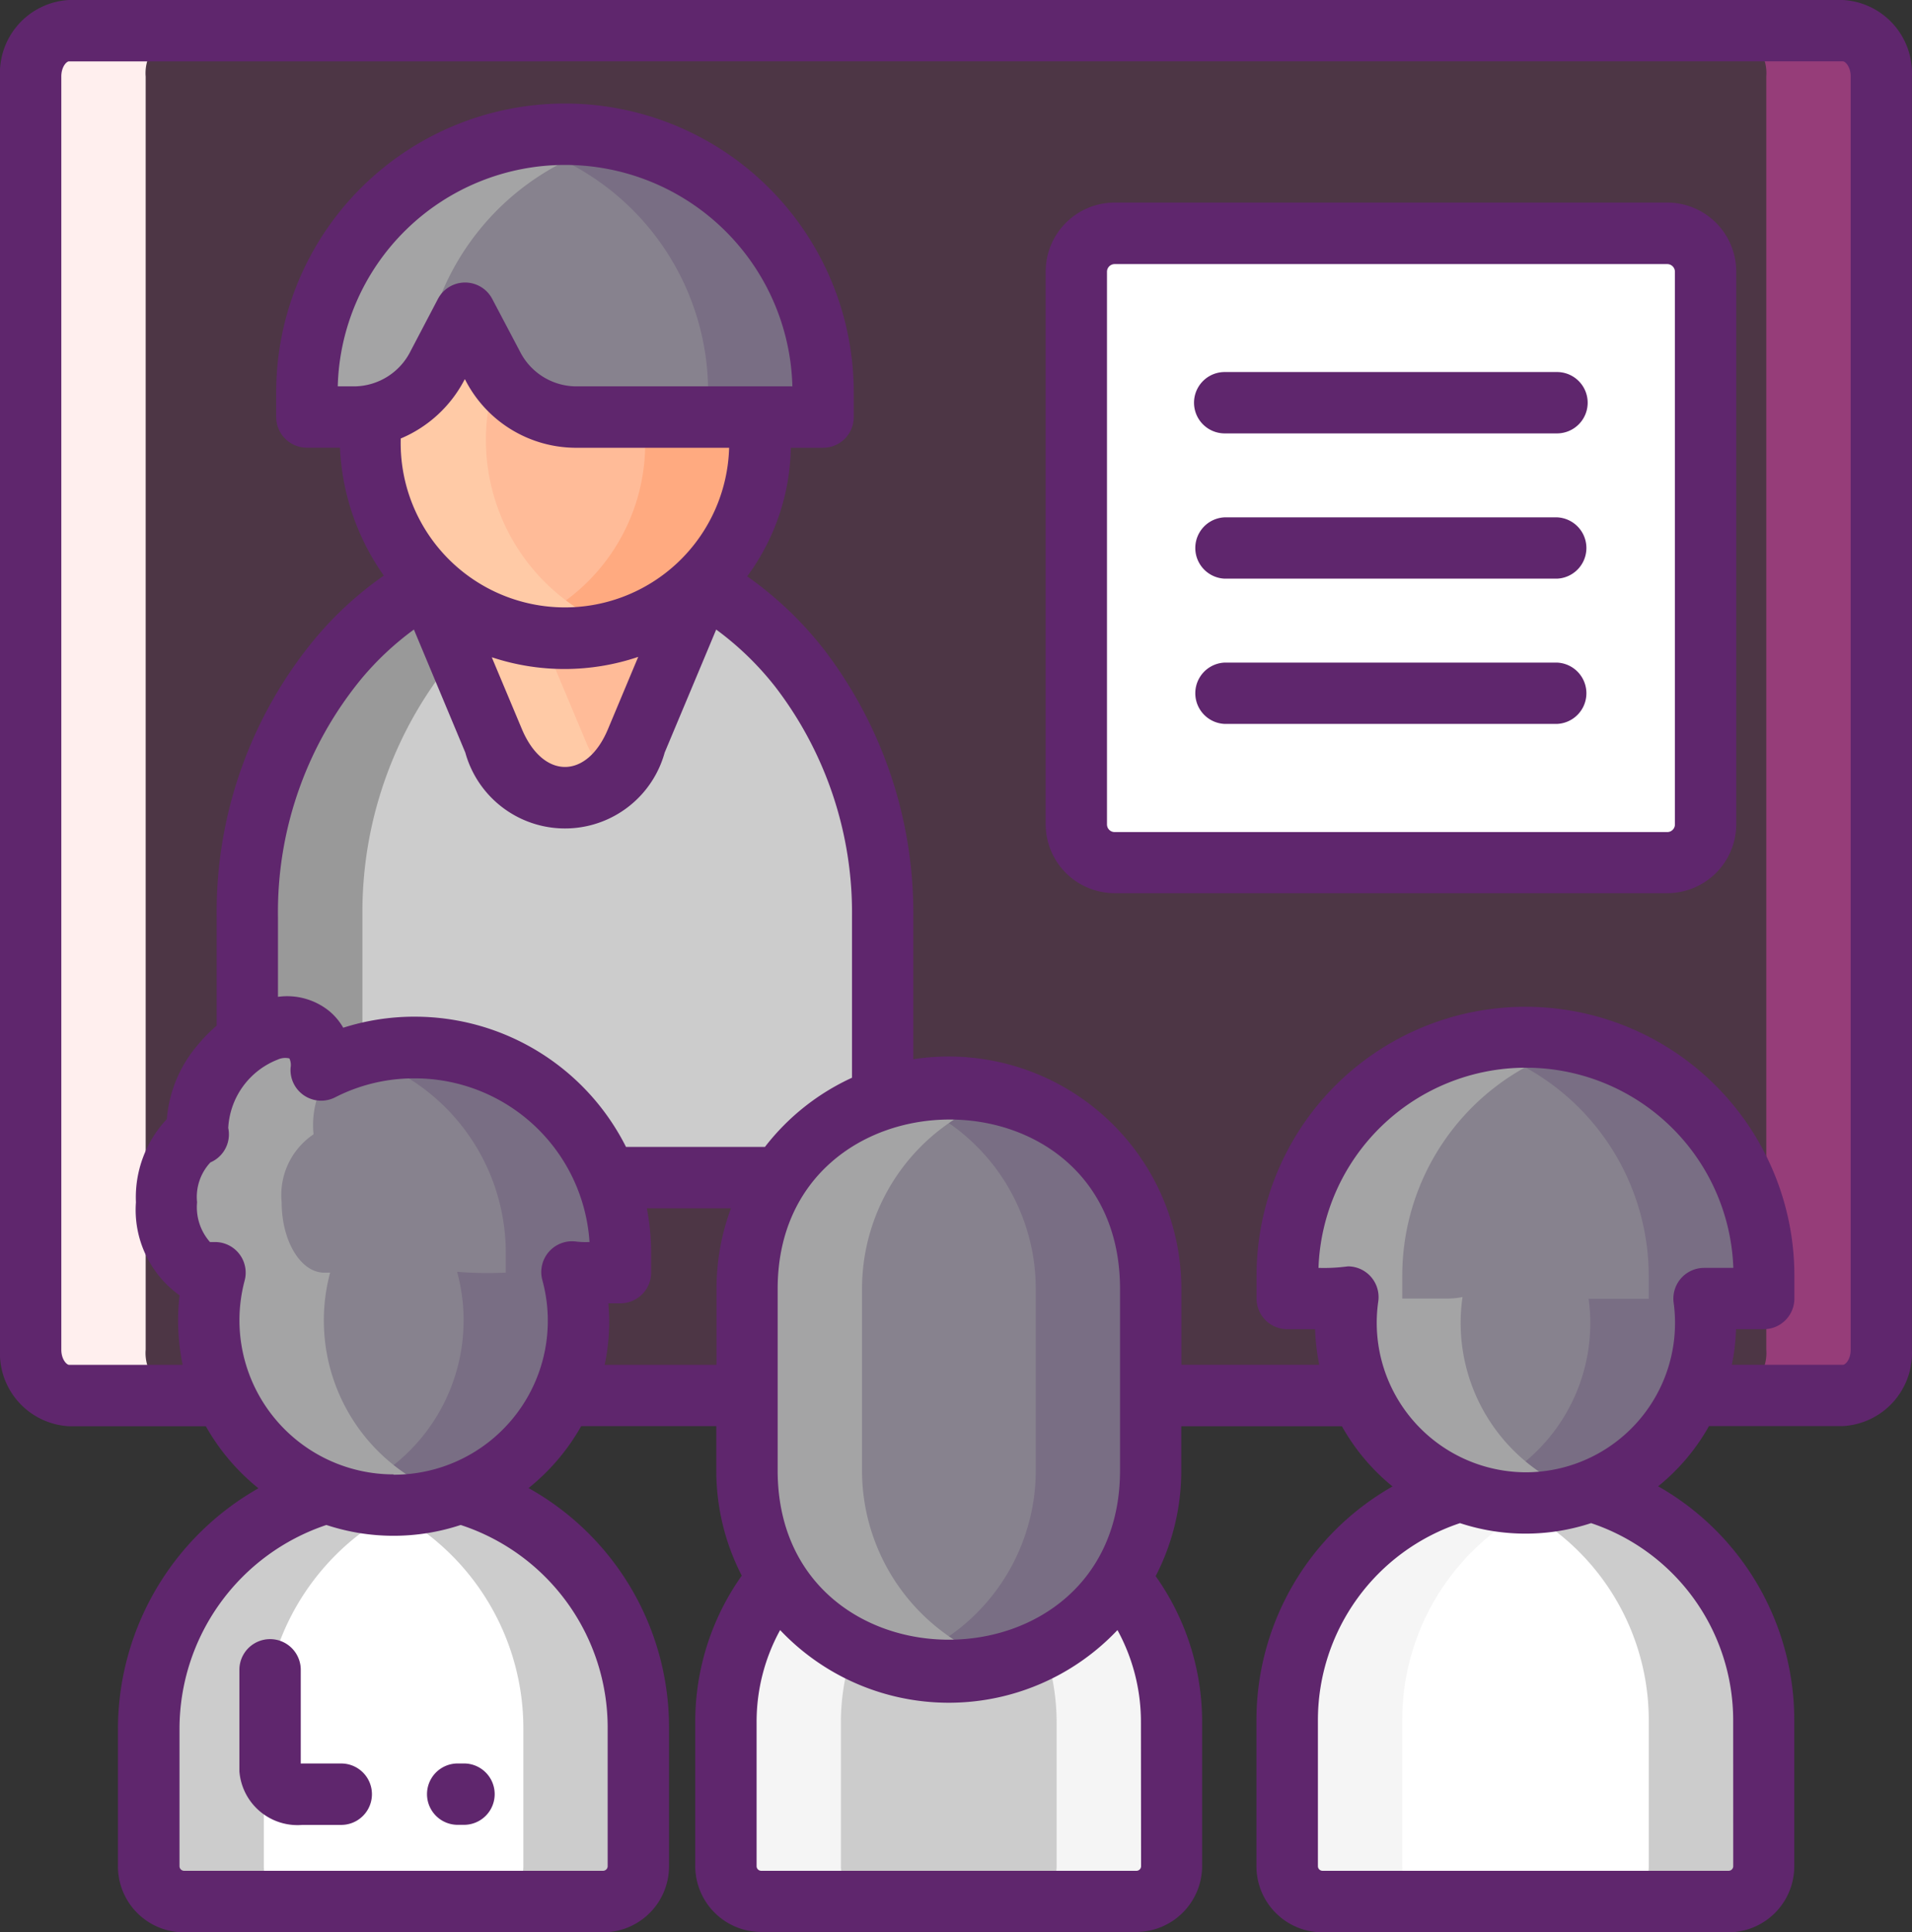 <svg xmlns="http://www.w3.org/2000/svg" width="36.332" height="36.713" viewBox="0 0 36.332 36.713"><rect x="0" y="0" width="36.332" height="36.713" fill="#333333" stroke="none"/><path d="M8.04,6H41.749a.809.809,0,0,1,.728.87V31.064a.809.809,0,0,1-.728.87H8.04a.809.809,0,0,1-.728-.87V6.873A.809.809,0,0,1,8.04,6Z" transform="translate(-6.729 -5.419)" fill="#b6418f" opacity="0.2"/><path d="M32.021,200.127v2.623a.67.67,0,0,1-.67.67H23.388a.67.67,0,0,1-.67-.67v-2.623a4.651,4.651,0,0,1,9.3,0Z" transform="translate(-19.89 -167.289)" fill="#fff"/><path d="M106.457,201.783v2.738a.67.67,0,0,1-.67.67H98.658a.67.67,0,0,1-.67-.67v-2.738a4.234,4.234,0,0,1,8.469,0Z" transform="translate(-84.195 -169.06)" fill="#ccc"/><path d="M180.256,199.79v2.778a.67.67,0,0,1-.67.67h-7.715a.67.67,0,0,1-.67-.67V199.79a4.527,4.527,0,0,1,9.054,0Z" transform="translate(-146.742 -167.108)" fill="#fff"/><path d="M47.64,80.474v4.089a.815.815,0,0,1-.749.869H36.314a.816.816,0,0,1-.749-.869V80.474a7.574,7.574,0,0,1,1.717-4.888A5.646,5.646,0,0,1,41.6,73.47a5.71,5.71,0,0,1,4.454,2.277A7.632,7.632,0,0,1,47.64,80.474Z" transform="translate(-30.866 -63.058)" fill="#ccc"/><path d="M154.9,44.38H144.4a.729.729,0,0,1-.728-.728v-10.5a.729.729,0,0,1,.728-.728h10.5a.729.729,0,0,1,.728.728v10.5A.728.728,0,0,1,154.9,44.38Z" transform="translate(-123.219 -27.986)" fill="#fff"/><path d="M231.6,6.871v24.19a.81.81,0,0,1-.728.871H228.69a.81.81,0,0,0,.728-.871V6.871A.81.81,0,0,0,228.69,6h2.185a.81.81,0,0,1,.728.871Z" transform="translate(-195.855 -5.417)" fill="#b6418f" opacity="0.7"/><path d="M10.224,31.933H8.038a.81.81,0,0,1-.728-.871V6.871A.81.81,0,0,1,8.038,6h2.185a.81.81,0,0,0-.728.871v24.19A.81.81,0,0,0,10.224,31.933Z" transform="translate(-6.727 -5.417)" fill="#ffefee"/><path d="M42.7,73.585a5.821,5.821,0,0,0-3.227,2,7.573,7.573,0,0,0-1.716,4.888v4.089a.816.816,0,0,0,.749.87H36.319a.816.816,0,0,1-.749-.87V80.473a7.573,7.573,0,0,1,1.716-4.888,5.649,5.649,0,0,1,4.32-2.115A5.217,5.217,0,0,1,42.7,73.585Z" transform="translate(-30.87 -63.058)" fill="#999"/><path d="M64.155,77.595c-.268.638-.656,1.56-1.279,3.051a1.392,1.392,0,0,1-2.713,0L58.88,77.58a3.557,3.557,0,0,0,2.64,1.12A3.664,3.664,0,0,0,64.155,77.595Z" transform="translate(-50.784 -66.569)" fill="#ffbb98"/><path d="M62.394,81.361c-.712.663-1.754.424-2.23-.715L58.88,77.58a3.51,3.51,0,0,0,2.207,1.1c.221.53.491,1.174.825,1.97A2.036,2.036,0,0,0,62.394,81.361Z" transform="translate(-50.784 -66.569)" fill="#ffcaa6"/><path d="M58.966,37.423a3.7,3.7,0,0,0-7.271.046,3.746,3.746,0,0,0,3.639,4.378A3.706,3.706,0,0,0,58.966,37.423Z" transform="translate(-44.599 -29.716)" fill="#ffbb98"/><path d="M70.516,41.845a3.747,3.747,0,0,1-1.106-.16,3.7,3.7,0,0,0,.013-7.08,3.66,3.66,0,0,1,1.093-.165,3.7,3.7,0,0,1,0,7.405Z" transform="translate(-59.78 -29.714)" fill="#ffaa80"/><path d="M56.414,41.685a3.637,3.637,0,0,1-1.08.16,3.745,3.745,0,0,1-3.639-4.378,3.7,3.7,0,0,1,3.639-3.027,3.66,3.66,0,0,1,1.093.165,3.7,3.7,0,0,0-2.547,2.863A3.815,3.815,0,0,0,56.414,41.685Z" transform="translate(-44.598 -29.714)" fill="#ffcaa6"/><path d="M43.345,24.423v.468h.925a1.781,1.781,0,0,0,1.562-.987l.518-.987.52.987a1.783,1.783,0,0,0,1.562.987h4.72v-.468a4.9,4.9,0,0,0-9.808,0Z" transform="translate(-37.512 -16.968)" fill="#87828e"/><path d="M75.515,24.424v.468H73.33v-.468a4.9,4.9,0,0,0-3.81-4.781,4.906,4.906,0,0,1,6,4.781Z" transform="translate(-59.874 -16.968)" fill="#796e84"/><path d="M49.339,19.642a4.9,4.9,0,0,0-3.813,4.687,1.725,1.725,0,0,1-1.26.562H43.34v-.468a4.91,4.91,0,0,1,6-4.781Z" transform="translate(-37.508 -16.968)" fill="#a4a4a5"/><path d="M52.884,200.13v2.622a.67.67,0,0,1-.67.67H50.029a.67.67,0,0,0,.67-.67V200.13a4.654,4.654,0,0,0-3.3-4.449c-.087-.026-.175-.051-.264-.071a4.577,4.577,0,0,1,1.093-.13,4.648,4.648,0,0,1,4.652,4.65Z" transform="translate(-40.754 -167.292)" fill="#ccc"/><path d="M28.463,195.61c-.089.02-.178.045-.265.071a4.657,4.657,0,0,0-3.293,4.449v2.622a.67.67,0,0,0,.669.67H23.389a.67.67,0,0,1-.669-.67V200.13a4.652,4.652,0,0,1,5.743-4.521Z" transform="translate(-19.892 -167.292)" fill="#ccc"/><path d="M29.758,136.325a3.888,3.888,0,0,0-1.771.425.763.763,0,0,0-.229-.667c-.39-.326-1.131-.083-1.655.543a1.711,1.711,0,0,0-.456,1.35,1.389,1.389,0,0,0-.606,1.292c0,.738.363,1.337.811,1.337h.11a3.512,3.512,0,1,0,6.782-.014,7.848,7.848,0,0,0,.924.013v-.373A3.907,3.907,0,0,0,29.758,136.325Z" transform="translate(-21.874 -116.424)" fill="#87828e"/><path d="M124.878,201.784v2.737a.67.67,0,0,1-.67.67h-2.185a.67.67,0,0,0,.67-.67v-2.737a4.238,4.238,0,0,0-3.143-4.091,4.237,4.237,0,0,1,5.328,4.091Z" transform="translate(-102.615 -169.061)" fill="#f5f5f5"/><path d="M100.175,201.784v2.737a.67.67,0,0,0,.67.67H98.66a.67.67,0,0,1-.67-.67v-2.737a4.236,4.236,0,0,1,5.326-4.091A4.238,4.238,0,0,0,100.175,201.784Z" transform="translate(-84.196 -169.061)" fill="#f5f5f5"/><path d="M104.579,154.9a3.836,3.836,0,0,1-3.836-3.836v-3.446a3.836,3.836,0,1,1,7.671,0v3.446A3.835,3.835,0,0,1,104.579,154.9Z" transform="translate(-86.548 -123.129)" fill="#87828e"/><path d="M200.391,199.787v2.778a.67.67,0,0,1-.67.67h-2.185a.67.67,0,0,0,.67-.67v-2.778a4.531,4.531,0,0,0-3.435-4.393,4.527,4.527,0,0,1,5.621,4.393Z" transform="translate(-166.876 -167.104)" fill="#ccc"/><path d="M173.385,199.787v2.778a.67.67,0,0,0,.67.67H171.87a.67.67,0,0,1-.67-.67v-2.778a4.526,4.526,0,0,1,5.619-4.393,4.529,4.529,0,0,0-3.434,4.392Z" transform="translate(-146.74 -167.104)" fill="#f5f5f5"/><path d="M180.257,141.849a4.527,4.527,0,0,0-9.054,0v.432h.854a1.534,1.534,0,0,0,.291-.029,3.418,3.418,0,1,0,6.768.029h1.142Z" transform="translate(-146.743 -117.607)" fill="#87828e"/><path d="M52.546,142.506v.374a7.415,7.415,0,0,1-.925-.015,3.513,3.513,0,0,1-4.481,4.258,3.508,3.508,0,0,0,2.3-4.258,7.415,7.415,0,0,0,.925.015v-.374a3.905,3.905,0,0,0-2.816-3.75,3.861,3.861,0,0,1,1.093-.156A3.907,3.907,0,0,1,52.546,142.506Z" transform="translate(-40.754 -118.699)" fill="#796e84"/><path d="M30.445,144.848a3.51,3.51,0,0,1-4.484-4.244H25.85c-.447,0-.81-.6-.81-1.337a1.389,1.389,0,0,1,.606-1.292,1.715,1.715,0,0,1,.456-1.351c.524-.626,1.265-.87,1.655-.543a.765.765,0,0,1,.23.667c.1-.052.21-.1.318-.144l-.017.02a1.715,1.715,0,0,0-.456,1.351,1.389,1.389,0,0,0-.606,1.292c0,.739.363,1.337.81,1.337h.111a3.51,3.51,0,0,0,2.3,4.244Z" transform="translate(-21.874 -116.422)" fill="#a4a4a5"/><path d="M124.5,147.625v3.447a3.836,3.836,0,0,1-4.929,3.677,3.837,3.837,0,0,0,2.743-3.677v-3.447a3.835,3.835,0,0,0-2.743-3.676,3.836,3.836,0,0,1,4.929,3.676Z" transform="translate(-102.632 -123.133)" fill="#796e84"/><path d="M105.669,154.749a3.836,3.836,0,0,1-4.929-3.677v-3.447a3.836,3.836,0,0,1,4.929-3.676,3.834,3.834,0,0,0-2.743,3.676v3.447A3.837,3.837,0,0,0,105.669,154.749Z" transform="translate(-86.546 -123.133)" fill="#a4a4a5"/><path d="M200.391,142.279h-1.142a3.418,3.418,0,0,1-3.386,3.884,3.384,3.384,0,0,1-1.093-.179,3.416,3.416,0,0,0,2.293-3.7h1.142v-.433a4.528,4.528,0,0,0-3.434-4.392,4.526,4.526,0,0,1,5.619,4.392Z" transform="translate(-166.876 -117.605)" fill="#796e84"/><path d="M176.819,145.984a3.382,3.382,0,0,1-1.093.179,3.421,3.421,0,0,1-3.381-3.913,1.482,1.482,0,0,1-.29.029H171.2v-.433a4.527,4.527,0,0,1,5.621-4.393,4.528,4.528,0,0,0-3.435,4.393v.433h.855a1.483,1.483,0,0,0,.29-.029A3.423,3.423,0,0,0,176.819,145.984Z" transform="translate(-146.74 -117.605)" fill="#a4a4a5"/><g transform="translate(0 0)"><path d="M38.331,2H4.621A1.39,1.39,0,0,0,3.31,3.454v24.19A1.389,1.389,0,0,0,4.621,29.1h2.6a4.087,4.087,0,0,0,1,1.179,5.268,5.268,0,0,0-2.67,4.562v2.622a1.254,1.254,0,0,0,1.253,1.253H14.77a1.255,1.255,0,0,0,1.253-1.253V34.838a5.208,5.208,0,0,0-2.669-4.563,4.076,4.076,0,0,0,1-1.177h2.567v.841a4.361,4.361,0,0,0,.484,2,4.8,4.8,0,0,0-.884,2.78v2.737a1.254,1.254,0,0,0,1.253,1.253H24.9a1.255,1.255,0,0,0,1.253-1.253V34.723a4.786,4.786,0,0,0-.883-2.775,4.363,4.363,0,0,0,.487-2.009V29.1h3.052a3.975,3.975,0,0,0,.962,1.144,5.11,5.11,0,0,0-2.586,4.441v2.778a1.255,1.255,0,0,0,1.253,1.253h7.714a1.255,1.255,0,0,0,1.253-1.253V34.682a5.109,5.109,0,0,0-2.587-4.441,3.941,3.941,0,0,0,.966-1.144h2.545a1.389,1.389,0,0,0,1.311-1.454V3.454A1.39,1.39,0,0,0,38.331,2Zm.146,25.644c0,.188-.1.288-.146.288H36.218a3.755,3.755,0,0,0,.079-.676h.527a.582.582,0,0,0,.583-.583v-.433a5.11,5.11,0,0,0-10.22,0v.433a.583.583,0,0,0,.583.583H28.3a3.875,3.875,0,0,0,.079.676H25.759V26.492a4.423,4.423,0,0,0-4.419-4.417,4.483,4.483,0,0,0-.675.051v-2.71a8.229,8.229,0,0,0-1.707-5.087,6.85,6.85,0,0,0-1.45-1.378,4.225,4.225,0,0,0,.829-2.443h.613a.583.583,0,0,0,.583-.583V9.455a5.487,5.487,0,0,0-10.975,0v.469a.584.584,0,0,0,.583.583H9.77a4.562,4.562,0,0,0,.833,2.43,6.7,6.7,0,0,0-1.321,1.215,8.145,8.145,0,0,0-1.855,5.264v2.072a2.864,2.864,0,0,0-.337.341,2.476,2.476,0,0,0-.61,1.435,2.169,2.169,0,0,0-.587,1.581,1.994,1.994,0,0,0,.829,1.767,4.018,4.018,0,0,0-.028.476,4.136,4.136,0,0,0,.087.845H4.621c-.042,0-.146-.1-.146-.288V3.454c0-.186.1-.288.146-.288H38.331c.042,0,.146.1.146.288ZM32.3,29.975a2.841,2.841,0,0,1-2.8-3.247.584.584,0,0,0-.577-.666,3.4,3.4,0,0,1-.559.029,3.944,3.944,0,0,1,7.883,0h-.557a.584.584,0,0,0-.577.663A2.838,2.838,0,0,1,32.3,29.975Zm3.945,7.485a.088.088,0,0,1-.087.087H28.44a.088.088,0,0,1-.087-.087V34.682a3.948,3.948,0,0,1,2.7-3.741,3.987,3.987,0,0,0,2.491,0,3.95,3.95,0,0,1,2.7,3.741Zm-11.252,0a.088.088,0,0,1-.087.087H17.774a.088.088,0,0,1-.087-.087V34.723a3.619,3.619,0,0,1,.447-1.75,4.41,4.41,0,0,0,6.41,0,3.627,3.627,0,0,1,.446,1.747Zm-.4-7.522c0,4.287-6.506,4.294-6.506,0V26.492c0-4.265,6.506-4.321,6.506,0Zm-13.805.077a2.929,2.929,0,0,1-2.829-3.684A.582.582,0,0,0,7.4,25.6H7.3a1,1,0,0,1-.245-.755.961.961,0,0,1,.253-.758.58.58,0,0,0,.339-.654,1.479,1.479,0,0,1,.941-1.3h0a.34.34,0,0,1,.221-.022.291.291,0,0,1,.023.176.583.583,0,0,0,.845.564,3.28,3.28,0,0,1,1.506-.361A3.327,3.327,0,0,1,14.512,25.6H14.5a1.531,1.531,0,0,1-.24-.009.585.585,0,0,0-.645.73,2.925,2.925,0,0,1-2.826,3.7Zm4.069,7.445a.088.088,0,0,1-.087.087H6.808a.088.088,0,0,1-.087-.087V34.838a4.088,4.088,0,0,1,2.791-3.862,4.067,4.067,0,0,0,2.552,0,4.052,4.052,0,0,1,2.793,3.862ZM14.231,9.341a1.206,1.206,0,0,1-1.048-.676l-.52-.986a.583.583,0,0,0-1.031,0l-.517.986a1.209,1.209,0,0,1-1.046.676H9.728a4.321,4.321,0,0,1,8.639,0Zm-2.085-.133,0-.006,0,.006a2.366,2.366,0,0,0,2.078,1.3h2.941a3.121,3.121,0,1,1-6.24-.176,2.423,2.423,0,0,0,1.214-1.122Zm3.291,5.275c-.166.395-.354.846-.573,1.368-.4.963-1.235.962-1.638,0l-.57-1.359.01,0a4.378,4.378,0,0,0,2.77-.01ZM12.152,16.3a1.965,1.965,0,0,0,3.788,0c.424-1.013.739-1.761.979-2.338a5.74,5.74,0,0,1,1.123,1.088A7.049,7.049,0,0,1,19.5,19.416v3.062a4.407,4.407,0,0,0-1.654,1.314H15.205a4.494,4.494,0,0,0-4.012-2.474,4.449,4.449,0,0,0-1.361.21,1.149,1.149,0,0,0-.265-.316,1.272,1.272,0,0,0-.975-.271V19.416A6.983,6.983,0,0,1,10.175,14.9a5.606,5.606,0,0,1,1-.938ZM14.87,26.764H15.1a.584.584,0,0,0,.583-.583v-.374a4.419,4.419,0,0,0-.082-.849H17.2a4.393,4.393,0,0,0-.275,1.534v1.441H14.8a4.135,4.135,0,0,0,.087-.845Q14.883,26.926,14.87,26.764Z" transform="translate(-3.31 -2)" fill="#5f266d"/><path d="M151.485,28.42h-10.5a1.312,1.312,0,0,0-1.311,1.311v10.5a1.311,1.311,0,0,0,1.311,1.311h10.5a1.311,1.311,0,0,0,1.311-1.311v-10.5A1.312,1.312,0,0,0,151.485,28.42Zm.146,11.815a.145.145,0,0,1-.146.146h-10.5a.145.145,0,0,1-.146-.146v-10.5a.146.146,0,0,1,.146-.146h10.5a.146.146,0,0,1,.146.146Z" transform="translate(-119.804 -24.571)" fill="#5f266d"/><path d="M165.975,50.52h-6.314a.583.583,0,0,0,0,1.166h6.314A.583.583,0,0,0,165.975,50.52Z" transform="translate(-136.389 -43.451)" fill="#5f266d"/><path d="M165.975,69.47h-6.314a.583.583,0,0,0,0,1.165h6.314A.583.583,0,0,0,165.975,69.47Z" transform="translate(-136.389 -59.64)" fill="#5f266d"/><path d="M165.975,88.42h-6.314a.583.583,0,0,0,0,1.165h6.314A.583.583,0,0,0,165.975,88.42Z" transform="translate(-136.389 -75.83)" fill="#5f266d"/><path d="M59.629,232h-.168a.583.583,0,0,0,0,1.165h.168A.583.583,0,0,0,59.629,232Z" transform="translate(-50.788 -198.492)" fill="#5f266d"/><path d="M36.5,218.164h-.737a.219.219,0,0,1-.032,0v-1.78a.583.583,0,0,0-1.166,0v1.927a1.108,1.108,0,0,0,1.2,1.02H36.5A.583.583,0,0,0,36.5,218.164Z" transform="translate(-30.016 -184.656)" fill="#5f266d"/></g></svg>